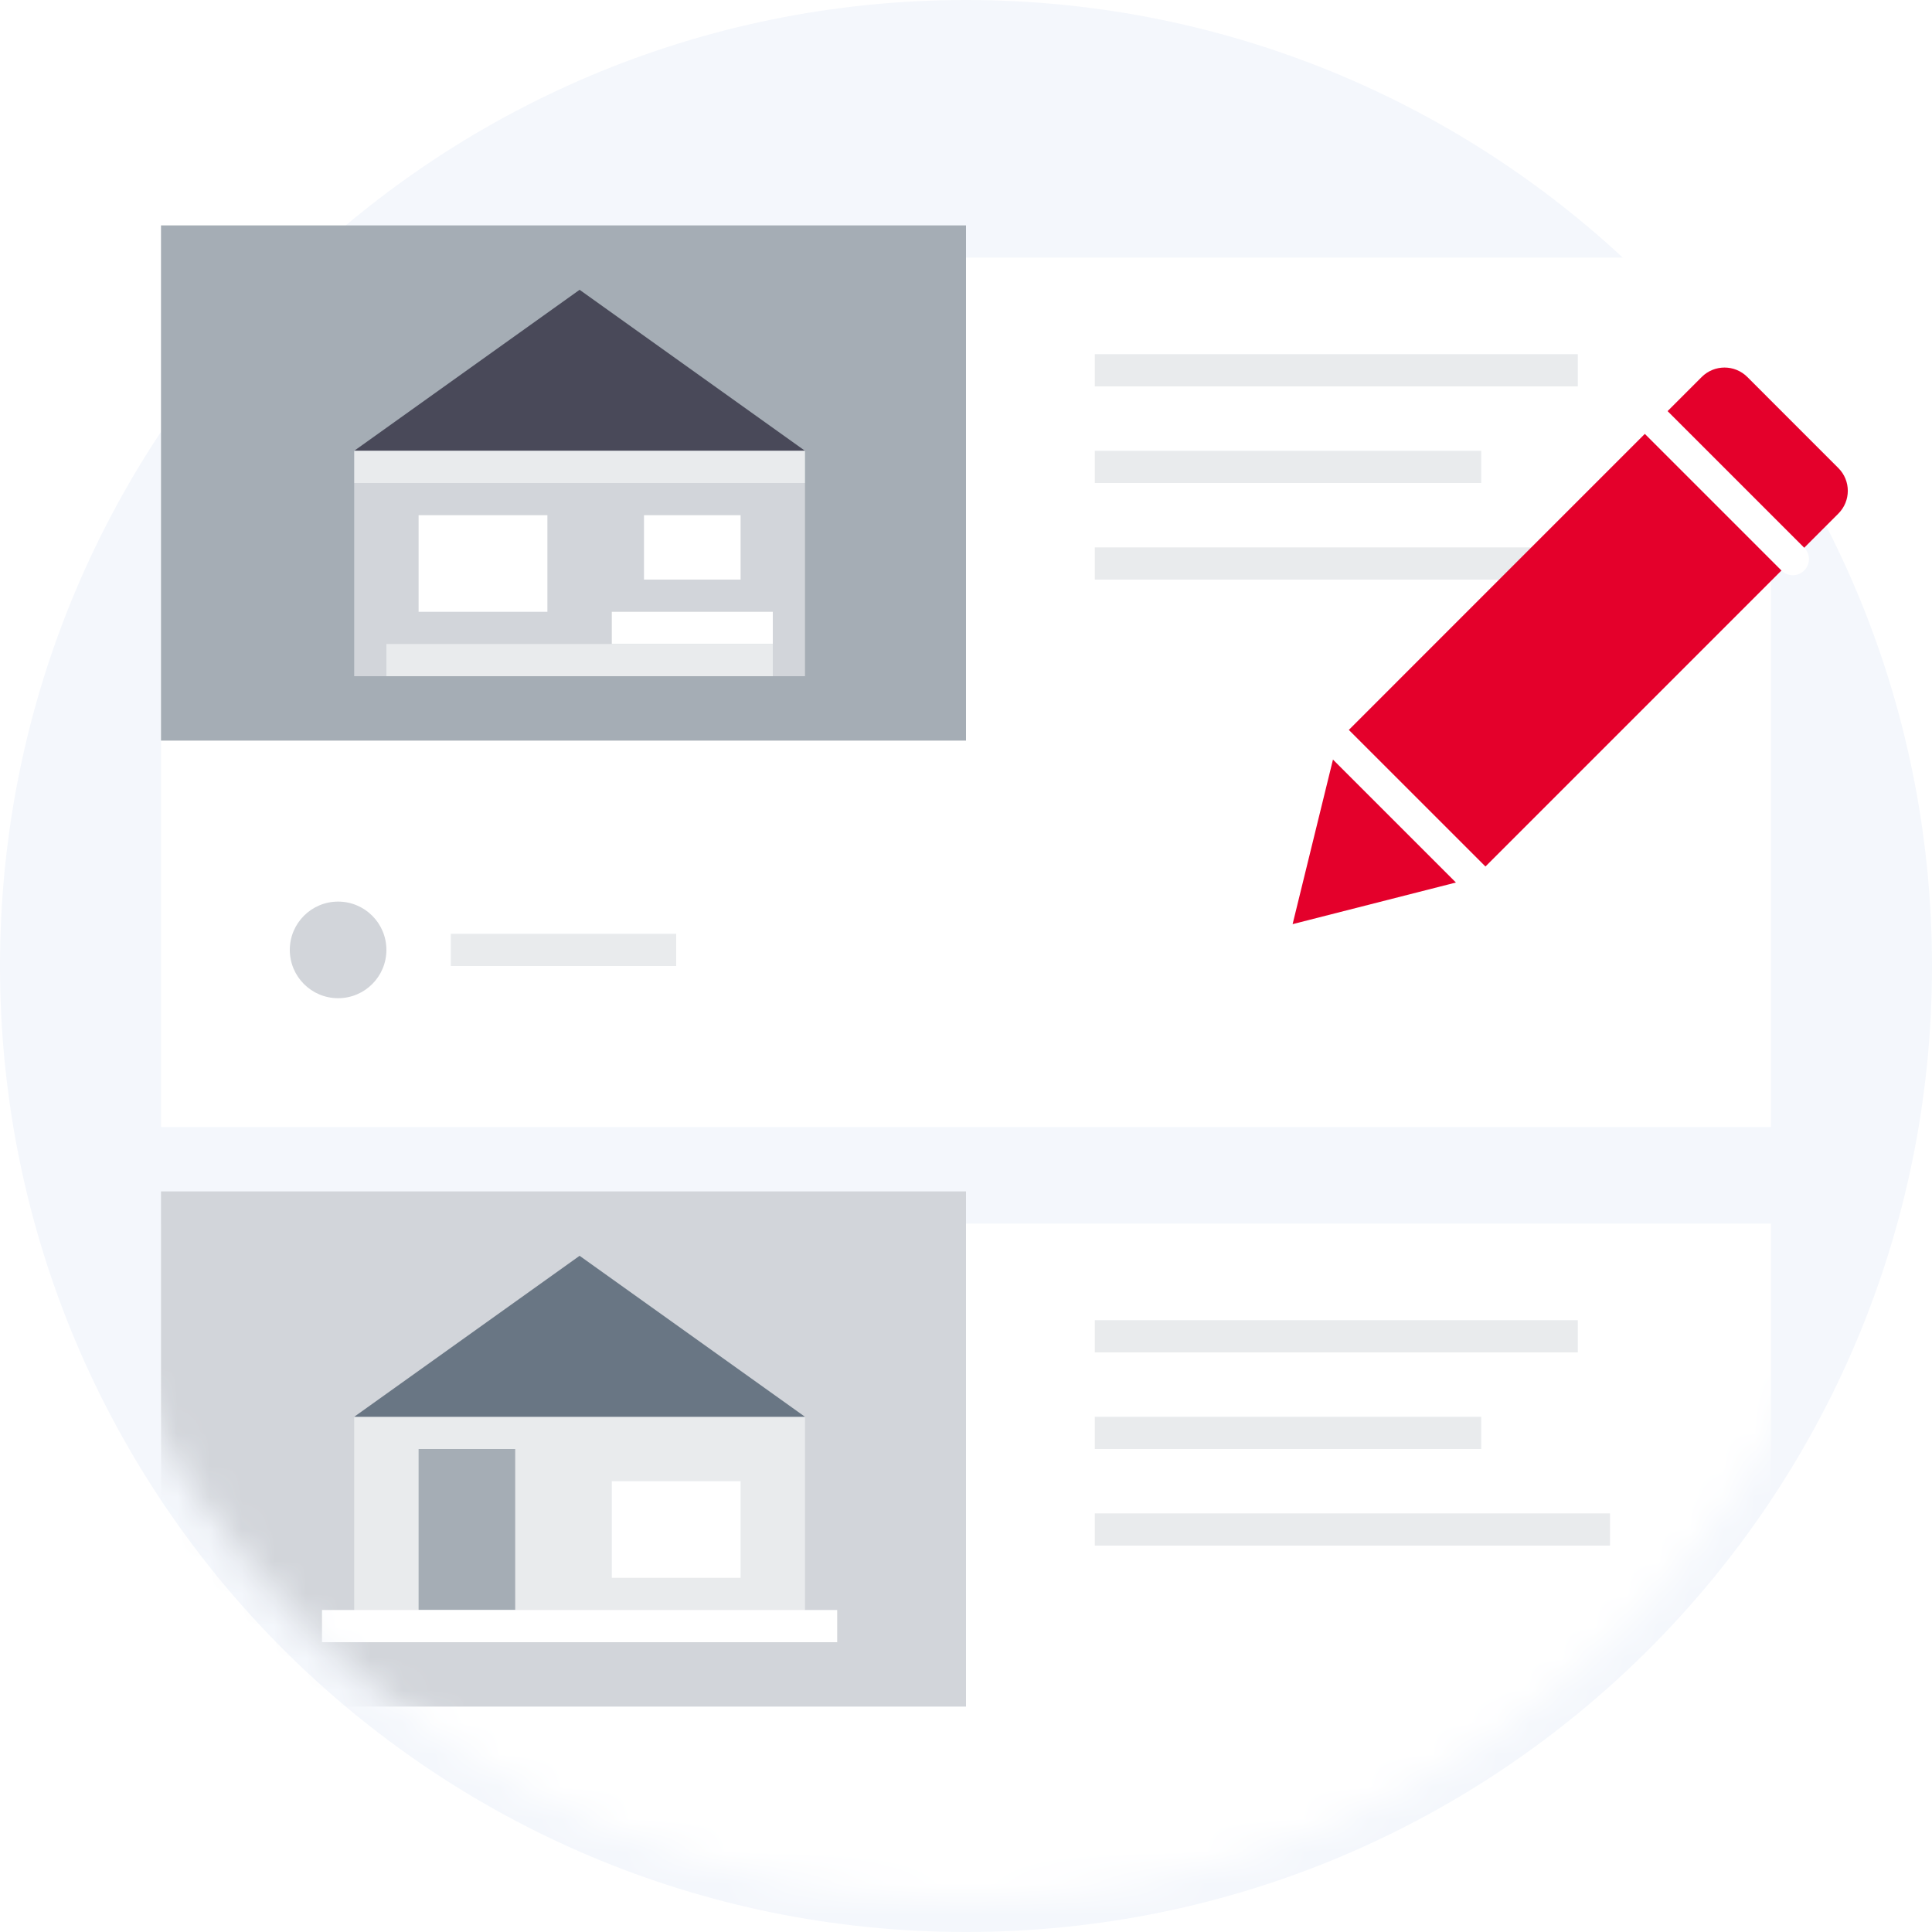 <svg width="60" height="60" viewBox="0 0 60 60" fill="none" xmlns="http://www.w3.org/2000/svg">
<path fill-rule="evenodd" clip-rule="evenodd" d="M30 60C13.431 60 0 46.569 0 30C0 13.431 13.431 0 30 0C46.569 0 60 13.431 60 30C60 46.569 46.569 60 30 60Z" fill="#F4F7FC"/>
<mask id="mask0" style="mask-type:alpha" maskUnits="userSpaceOnUse" x="1" y="1" width="58" height="58">
<path fill-rule="evenodd" clip-rule="evenodd" d="M30 59C13.984 59 1 46.016 1 30C1 13.984 13.984 1 30 1C46.016 1 59 13.984 59 30C59 46.016 46.016 59 30 59Z" fill="#F4F7FC"/>
</mask>
<g mask="url(#mask0)">
<g filter="url(#filter0_d)">
<rect x="5" y="37" width="50" height="27" fill="white"/>
</g>
<rect x="34" y="41" width="15" height="1" fill="#E9EBED"/>
<rect x="34" y="44" width="12" height="1" fill="#E9EBED"/>
<rect x="34" y="47" width="16" height="1" fill="#E9EBED"/>
<rect x="5" y="37" width="25" height="16" fill="#D2D5DA"/>
<rect x="11" y="44" width="14" height="7" fill="#E9EBED"/>
<rect x="13" y="45" width="3" height="5" fill="#A5ADB5"/>
<rect x="19" y="46" width="4" height="3" fill="white"/>
<path fill-rule="evenodd" clip-rule="evenodd" d="M18 39L25 44H11L18 39Z" fill="#697684"/>
<rect x="10" y="50" width="16" height="1" fill="white"/>
</g>
<g filter="url(#filter1_d)">
<rect x="5" y="7" width="50" height="27" fill="white"/>
</g>
<rect x="34" y="11" width="15" height="1" fill="#E9EBED"/>
<rect x="14" y="29" width="7" height="1" fill="#E9EBED"/>
<rect x="34" y="14" width="12" height="1" fill="#E9EBED"/>
<rect x="34" y="17" width="16" height="1" fill="#E9EBED"/>
<circle cx="10.5" cy="29.5" r="1.5" fill="#D2D5DA"/>
<rect x="5" y="7" width="25" height="16" fill="#A5ADB5"/>
<path fill-rule="evenodd" clip-rule="evenodd" d="M52.849 11.707C53.24 11.317 53.873 11.317 54.264 11.707L57.092 14.536C57.483 14.926 57.483 15.559 57.092 15.95L45.778 27.264L40.143 28.7L41.536 23.021L52.849 11.707Z" fill="#E4002B"/>
<path d="M41.535 23.021L45.778 27.263" stroke="white" stroke-linecap="round" stroke-linejoin="round"/>
<path d="M51.435 13.121L55.678 17.364" stroke="white" stroke-linecap="round" stroke-linejoin="round"/>
<rect x="11" y="15" width="14" height="6" fill="#D2D5DA"/>
<rect x="20" y="16" width="3" height="2" fill="white"/>
<rect x="19" y="19" width="5" height="1" fill="white"/>
<rect x="13" y="16" width="4" height="3" fill="white"/>
<rect x="12" y="20" width="12" height="1" fill="#E9EBED"/>
<path fill-rule="evenodd" clip-rule="evenodd" d="M18 9L25 14H11L18 9Z" fill="#494959"/>
<rect x="11" y="14" width="14" height="1" fill="#E9EBED"/>
<defs>
<filter id="filter0_d" x="4" y="37" width="52" height="29" filterUnits="userSpaceOnUse" color-interpolation-filters="sRGB">
<feFlood flood-opacity="0" result="BackgroundImageFix"/>
<feColorMatrix in="SourceAlpha" type="matrix" values="0 0 0 0 0 0 0 0 0 0 0 0 0 0 0 0 0 0 127 0" result="hardAlpha"/>
<feOffset dy="1"/>
<feGaussianBlur stdDeviation="0.5"/>
<feColorMatrix type="matrix" values="0 0 0 0 0 0 0 0 0 0 0 0 0 0 0 0 0 0 0.2 0"/>
<feBlend mode="normal" in2="BackgroundImageFix" result="effect1_dropShadow"/>
<feBlend mode="normal" in="SourceGraphic" in2="effect1_dropShadow" result="shape"/>
</filter>
<filter id="filter1_d" x="4" y="7" width="52" height="29" filterUnits="userSpaceOnUse" color-interpolation-filters="sRGB">
<feFlood flood-opacity="0" result="BackgroundImageFix"/>
<feColorMatrix in="SourceAlpha" type="matrix" values="0 0 0 0 0 0 0 0 0 0 0 0 0 0 0 0 0 0 127 0" result="hardAlpha"/>
<feOffset dy="1"/>
<feGaussianBlur stdDeviation="0.5"/>
<feColorMatrix type="matrix" values="0 0 0 0 0 0 0 0 0 0 0 0 0 0 0 0 0 0 0.2 0"/>
<feBlend mode="normal" in2="BackgroundImageFix" result="effect1_dropShadow"/>
<feBlend mode="normal" in="SourceGraphic" in2="effect1_dropShadow" result="shape"/>
</filter>
</defs>
</svg>
